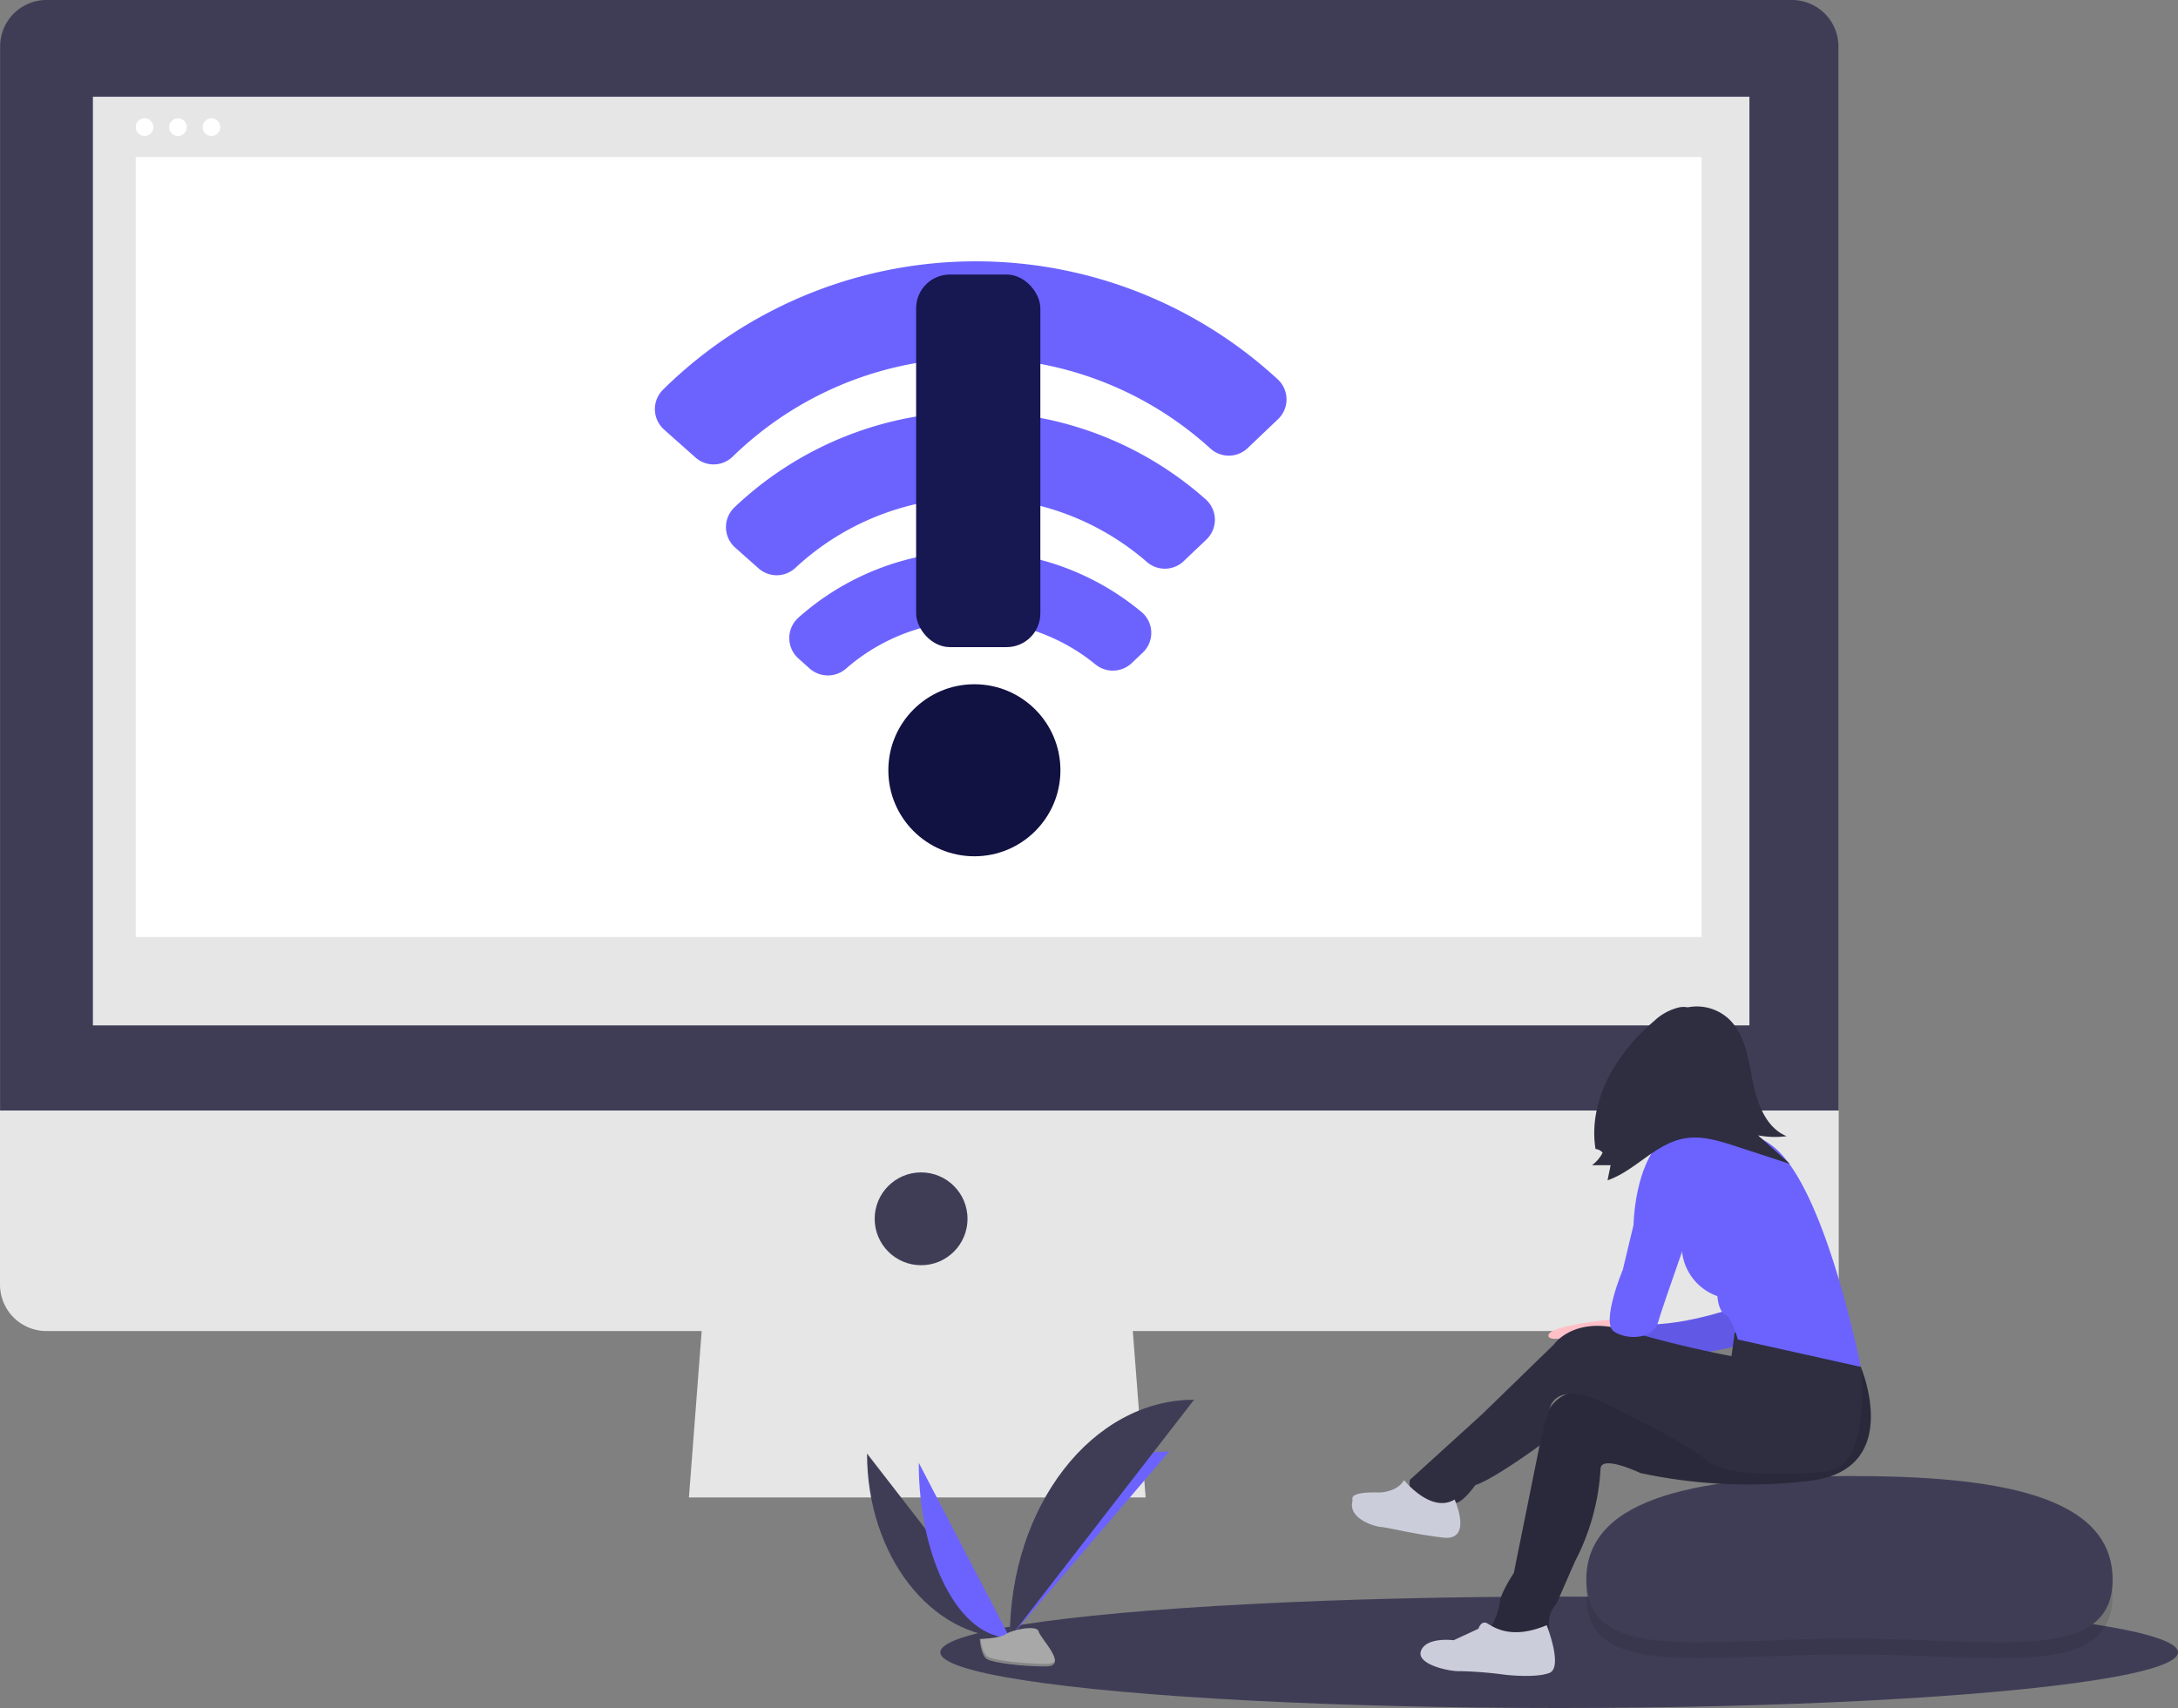 <svg id="Layer_1" data-name="Layer 1" xmlns="http://www.w3.org/2000/svg" viewBox="0 0 333.12 261.3"><rect x="0" y="0" width="333.12" height="261.3" fill="#808080" stroke="none"/><defs><style>.cls-1{fill:#e6e6e6;}.cls-2{fill:#3f3d56;}.cls-3{fill:#fff;}.cls-4{fill:#6c63ff;}.cls-5{fill:#111142;}.cls-6{fill:#171751;}.cls-7{opacity:0.1;}.cls-12,.cls-7{isolation:isolate;}.cls-8{fill:#ffc1c7;}.cls-9{fill:#2f2e41;}.cls-10{fill:#cbceda;}.cls-11{fill:#a8a8a8;}.cls-12{opacity:0.2;}</style></defs><title>why-4</title><polygon class="cls-1" points="175.22 229.09 105.37 229.09 107.73 198.3 172.85 198.3 175.22 229.09"/><path class="cls-2" d="M335,36H68a7.1,7.1,0,0,0-7.1,7.1h0V205.89H342.06V43.1A7.1,7.1,0,0,0,335,36Z" transform="translate(-60.88 -36)"/><path class="cls-1" d="M60.88,205.89v26.64a7.1,7.1,0,0,0,7.1,7.1H335a7.1,7.1,0,0,0,7.11-7.1h0V205.89Z" transform="translate(-60.88 -36)"/><rect class="cls-1" x="14.21" y="14.8" width="253.36" height="142.07"/><circle class="cls-2" cx="140.88" cy="186.46" r="7.1"/><circle class="cls-3" cx="22.11" cy="19.45" r="1.35"/><circle class="cls-3" cx="27.22" cy="19.45" r="1.35"/><circle class="cls-3" cx="32.34" cy="19.45" r="1.35"/><rect class="cls-3" x="20.76" y="24.03" width="239.5" height="119.31"/><path class="cls-4" d="M211.42,90.78a53.17,53.17,0,0,0-38.48,15.08,4.17,4.17,0,0,1-5.69.13l-4.8-4.27a4.19,4.19,0,0,1-.35-5.91l.19-.2a68.09,68.09,0,0,1,94-1.59,4.18,4.18,0,0,1,.25,5.92c-.06.07-.13.13-.19.19l-4.64,4.42a4.18,4.18,0,0,1-5.68.09A53.13,53.13,0,0,0,211.42,90.78Z" transform="translate(-60.88 -36)"/><path class="cls-4" d="M211.22,99A53.14,53.14,0,0,1,245.3,112.4a4.18,4.18,0,0,1,.33,5.9l-.24.25-3.47,3.3a4.18,4.18,0,0,1-5.62.13,40.2,40.2,0,0,0-53.76.89,4.18,4.18,0,0,1-5.64.08l-3.58-3.18a4.18,4.18,0,0,1-.36-5.89,2.83,2.83,0,0,1,.24-.25A53.18,53.18,0,0,1,211.22,99Z" transform="translate(-60.88 -36)"/><path class="cls-4" d="M210.43,131a29.52,29.52,0,0,0-20.13,7.27,4.21,4.21,0,0,1-5.59,0L183,136.74a4.18,4.18,0,0,1-.33-5.92c.11-.12.23-.24.35-.35a40.2,40.2,0,0,1,52.49-.81,4.16,4.16,0,0,1,.45,5.87c-.1.11-.2.22-.31.32l-1.68,1.6a4.21,4.21,0,0,1-5.59.16A29.41,29.41,0,0,0,210.43,131Z" transform="translate(-60.88 -36)"/><circle class="cls-5" cx="149.03" cy="117.84" r="13.16"/><rect class="cls-6" x="140.12" y="42" width="19" height="57" rx="5.16"/><ellipse class="cls-2" cx="238.47" cy="252.78" rx="94.65" ry="8.52"/><path class="cls-7" d="M384,280.1c0,13-18.15,9-40.38,9s-40.12,4-40.12-9,18.16-15.86,40.39-15.86S384,267.07,384,280.1Z" transform="translate(-60.88 -36)"/><path class="cls-2" d="M384,277.67c0,13-18.15,9-40.38,9s-40.12,4-40.12-9,18.16-15.86,40.39-15.86S384,264.64,384,277.67Z" transform="translate(-60.88 -36)"/><path class="cls-8" d="M308.13,236.86l-.82,1s-10,.93-9.6,2.56,12-2.17,12-2.17Z" transform="translate(-60.88 -36)"/><path class="cls-4" d="M326.26,236.05s-10.69,3.79-16.51,2.16l2.71,5.42s13.8-.41,16.24-2.85S326.26,236.05,326.26,236.05Z" transform="translate(-60.88 -36)"/><path class="cls-7" d="M326.26,236.05s-10.69,3.79-16.51,2.16l2.71,5.42s13.8-.41,16.24-2.85S326.26,236.05,326.26,236.05Z" transform="translate(-60.88 -36)"/><circle class="cls-8" cx="258.14" cy="163.85" r="7.17"/><path class="cls-8" d="M325.14,206.58a5.36,5.36,0,0,0,.93,1.29,11.67,11.67,0,0,0,3.45,2.59,116.35,116.35,0,0,1-12.31,1.83,6.26,6.26,0,0,0-.91-4.58,24.55,24.55,0,0,1-2.25-4.23l4.85.13c.88,0,1.76,0,2.64,0a11,11,0,0,1,2.37-.28C325.21,203.64,324.57,205.43,325.14,206.58Z" transform="translate(-60.88 -36)"/><path class="cls-9" d="M341.42,240.24l4.06,4.87s6.76,15.84-8,17.46a78.54,78.54,0,0,1-25.71-1.22s-5.95-2.84-6.09-.67a34.79,34.79,0,0,1-3.92,14.21l-2.84,6.49a4.21,4.21,0,0,0-1.09,3.52c.41,2-9.06,2.71-8.93,0a10.19,10.19,0,0,0,1.36-3.65c0-1.36,2.16-4.61,2.16-4.61l3.93-19.48s-.28-10,8.93-8.12,22.32-.41,22.32-.41l3-10.42Z" transform="translate(-60.88 -36)"/><path class="cls-7" d="M341.42,240.24l4.06,4.87s6.76,15.84-8,17.46a78.54,78.54,0,0,1-25.71-1.22s-5.95-2.84-6.09-.67a34.79,34.79,0,0,1-3.92,14.21l-2.84,6.49a4.21,4.21,0,0,0-1.09,3.52c.41,2-9.06,2.71-8.93,0a10.19,10.19,0,0,0,1.36-3.65c0-1.36,2.16-4.61,2.16-4.61l3.93-19.48s-.28-10,8.93-8.12,22.32-.41,22.32-.41l3-10.42Z" transform="translate(-60.88 -36)"/><path class="cls-9" d="M326.19,239.89s12.39-4.65,19.29,5.22c0,0,1.76,15.3-5.28,16s-16.24.54-18.4-1.76S306,250.53,306,250.53s-6.8-3.47-8.13,1a47,47,0,0,0-1.47,5.59s-7,5.14-9.88,6.09c0,0-1.9,2.7-3,2.7s-7.71,1.49-7-3.51l11-10,11-10.69s3.11-4.6,11.09-2.16q7.95,2.35,16.1,3.92Z" transform="translate(-60.88 -36)"/><path class="cls-10" d="M297.44,284.63s2.57,6.49.4,7.31-6.76.27-6.76.27a63,63,0,0,0-6.77-.55c-1.35.14-6.9-.94-6.09-3.11s5-1.62,5-1.62l3.79-1.76s.4-1.35,1.35-.81S292,286.93,297.44,284.63Z" transform="translate(-60.88 -36)"/><path class="cls-10" d="M283.36,265.41s2.85,6.36-1.75,5.82-8.12-1.49-9.48-1.62-5-1.39-4.41-3.89a2.1,2.1,0,0,0,0-.5c0-.33.46-1,4.11-.89,0,0,2.71,0,3.79-1.89C275.65,262.44,279.71,267.58,283.36,265.41Z" transform="translate(-60.88 -36)"/><path class="cls-4" d="M314.08,211.28s9.75-6.08,17.86,0,13.54,33.83,13.54,33.83l-18.81-4.19s-.81-3.25-1.9-3.79-1.22-2.84-1.22-2.84a8.16,8.16,0,0,1-5.41-8.53C318.55,219,314.08,211.28,314.08,211.28Z" transform="translate(-60.88 -36)"/><path class="cls-4" d="M319.09,211.56h-5s-3,3.38-3.38,11.9l-1.62,6.77s-3.39,8.12-1.36,9.47,6,1.22,6.77-1.49,6.36-18.4,6.36-18.4Z" transform="translate(-60.88 -36)"/><path class="cls-9" d="M317.65,190.52a7.22,7.22,0,0,1,7.5,1.23c2.6,2.32,3.13,6.1,3.78,9.52s2,7.23,5.21,8.55a13.63,13.63,0,0,1-4.37-.13l4.87,4.37-8.21-2.68c-2.57-.84-5.28-1.69-7.94-1.21-4.42.78-7.5,4.94-11.74,6.4l.47-2.31-2.85,0a5.56,5.56,0,0,0,1.63-1.91,1.59,1.59,0,0,0-1.09-.57c-1.18-7.4,3.21-14.72,8.94-19.56a8.34,8.34,0,0,1,3.83-2.1,3.29,3.29,0,0,1,3.66,1.8" transform="translate(-60.88 -36)"/><path class="cls-2" d="M193.49,258.37c0,15.57,9.77,28.18,21.84,28.18" transform="translate(-60.88 -36)"/><path class="cls-4" d="M215.33,286.55c0-15.75,10.91-28.5,24.38-28.5" transform="translate(-60.88 -36)"/><path class="cls-4" d="M201.4,259.78c0,14.8,6.23,26.77,13.93,26.77" transform="translate(-60.88 -36)"/><path class="cls-2" d="M215.33,286.55c0-20.13,12.61-36.41,28.18-36.41" transform="translate(-60.88 -36)"/><path class="cls-11" d="M210.74,286.75s3.1-.1,4-.76,4.77-1.46,5-.4,4.65,5.31,1.16,5.34-8.13-.55-9.06-1.12S210.74,286.75,210.74,286.75Z" transform="translate(-60.88 -36)"/><path class="cls-12" d="M221,290.55c-3.5,0-8.13-.54-9.06-1.11-.71-.43-1-2-1.09-2.7h-.1s.19,2.5,1.13,3.06,5.56,1.14,9.06,1.12c1,0,1.36-.37,1.34-.9C222.13,290.35,221.74,290.55,221,290.55Z" transform="translate(-60.88 -36)"/></svg>